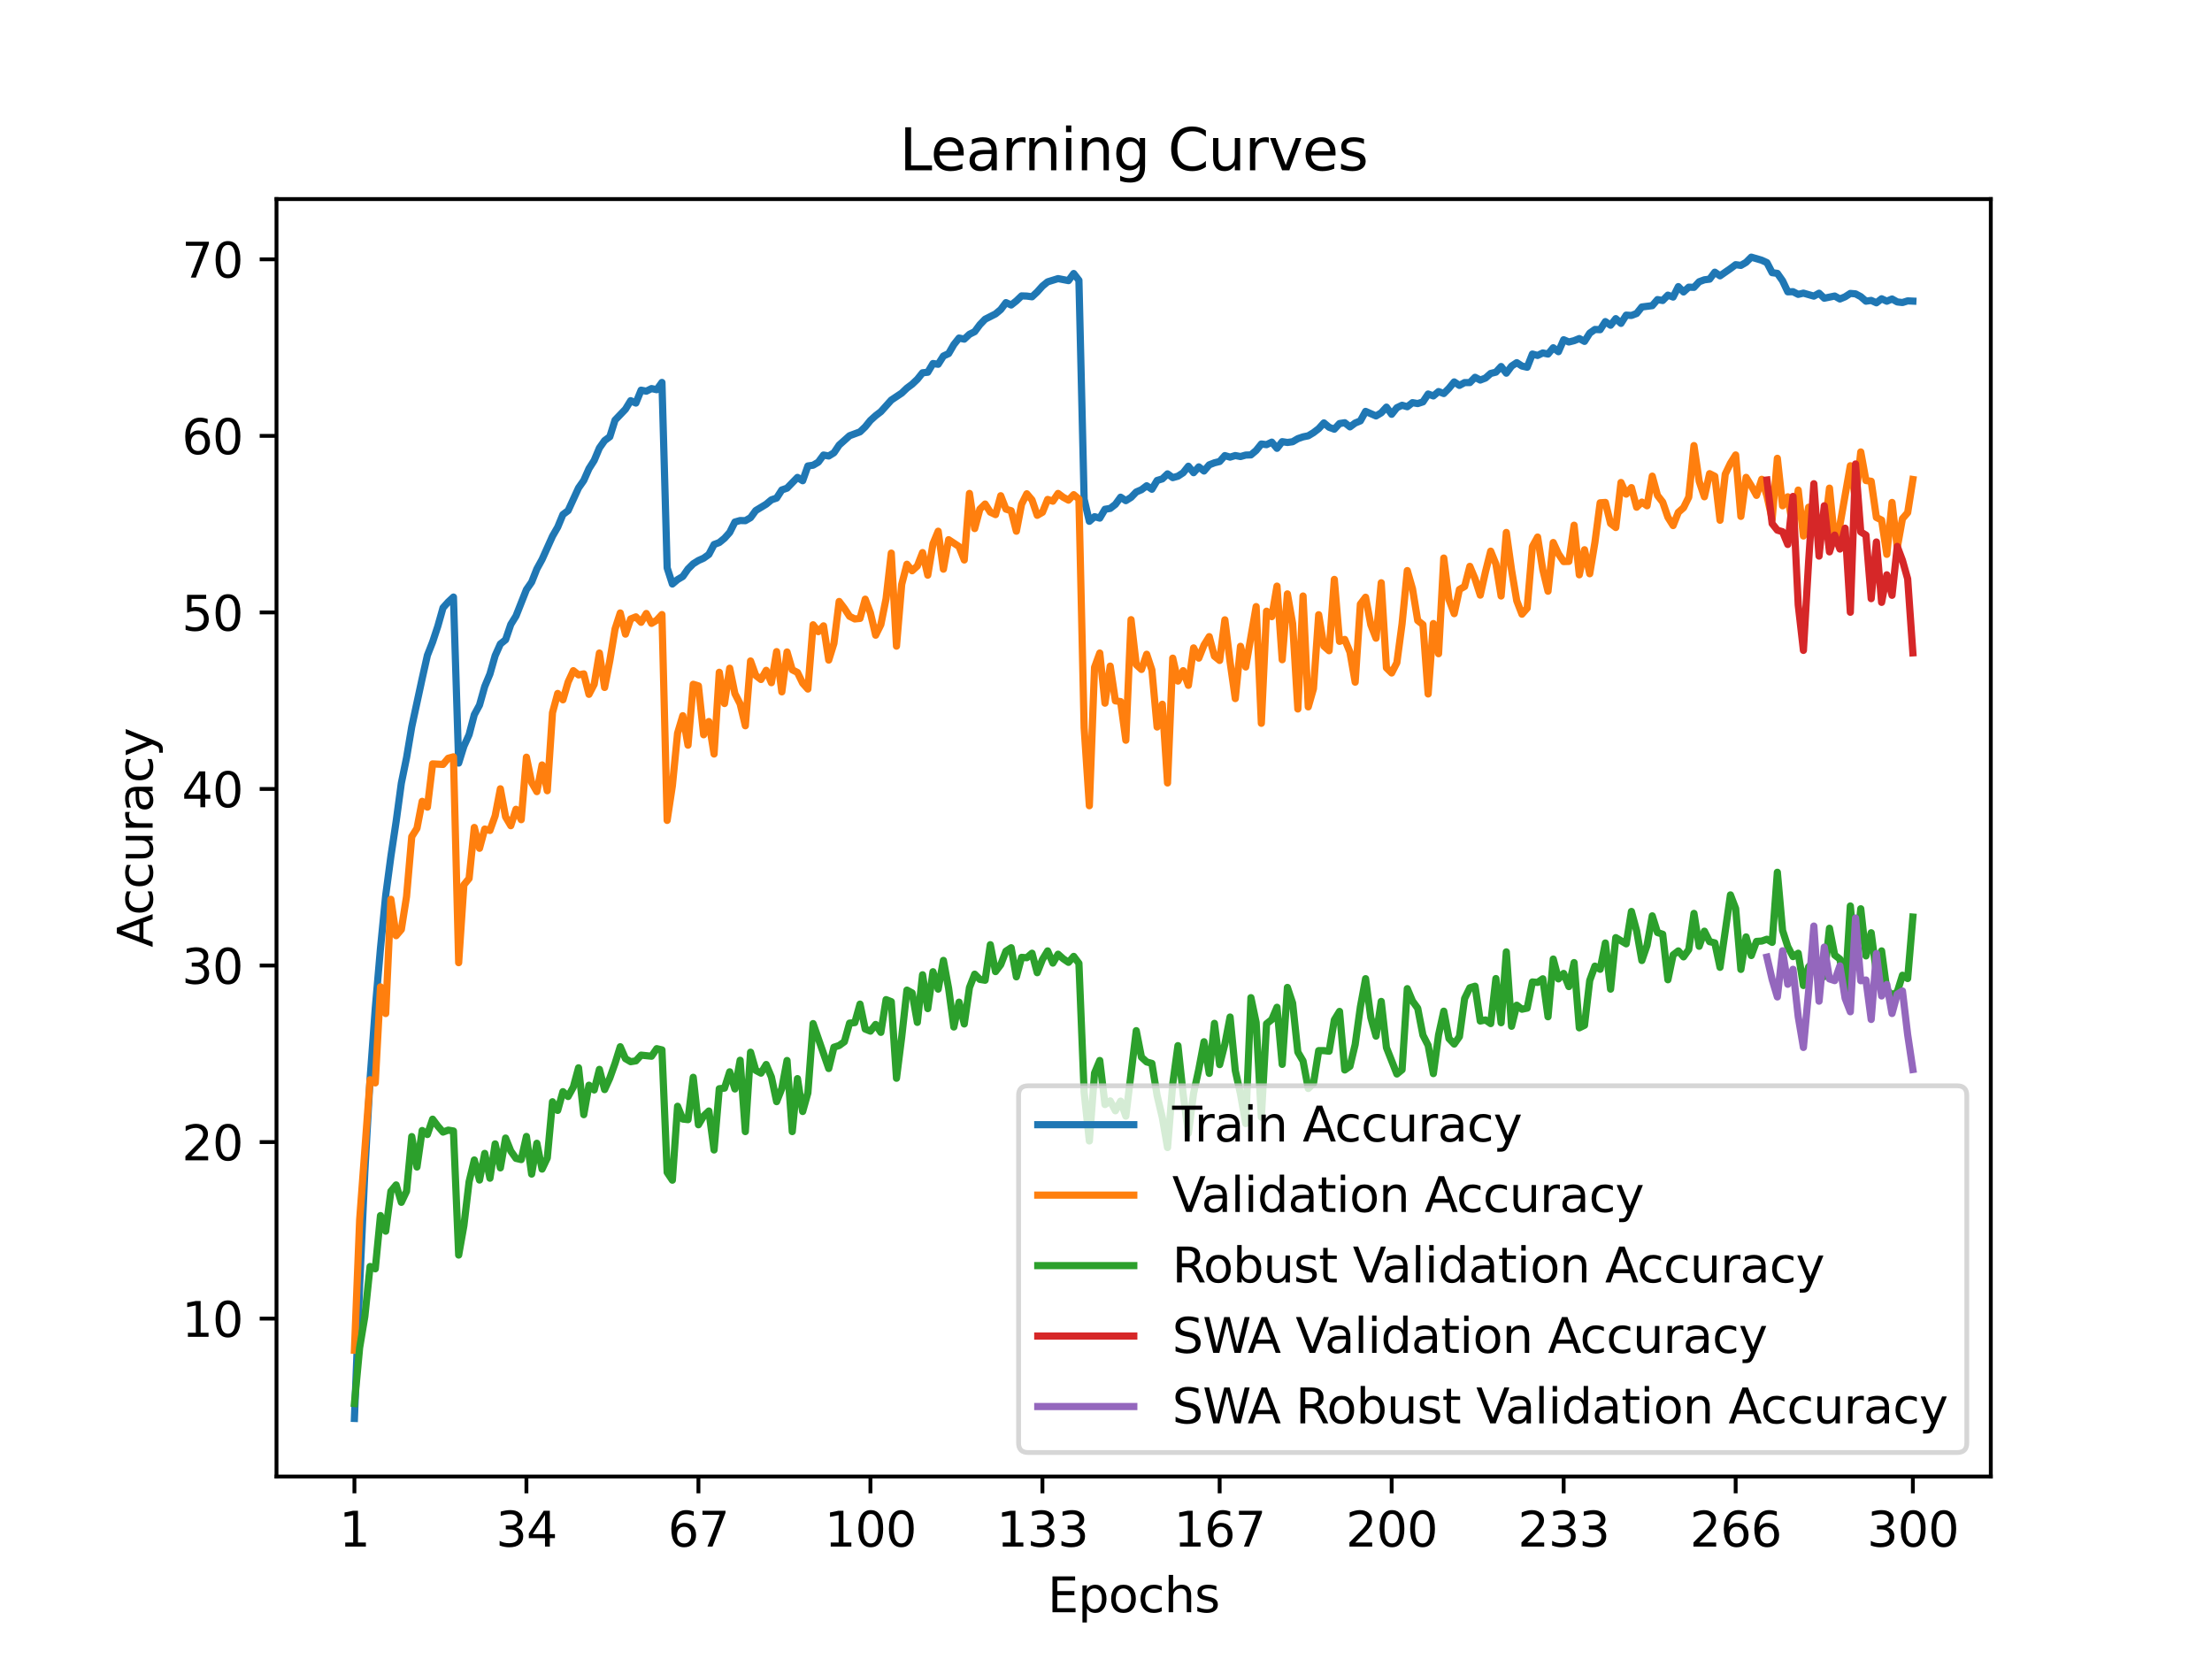 <?xml version="1.0" encoding="utf-8" standalone="no"?>
<!DOCTYPE svg PUBLIC "-//W3C//DTD SVG 1.1//EN"
  "http://www.w3.org/Graphics/SVG/1.1/DTD/svg11.dtd">
<svg xmlns:xlink="http://www.w3.org/1999/xlink" width="460.8pt" height="345.6pt" viewBox="0 0 460.8 345.6" xmlns="http://www.w3.org/2000/svg" version="1.1">
 <defs>
  <style type="text/css">*{stroke-linejoin: round; stroke-linecap: butt}</style>
 </defs>
 <g id="figure_1">
  <g id="patch_1">
   <path d="M 0 345.6 
L 460.8 345.6 
L 460.8 0 
L 0 0 
z
" style="fill: #ffffff"/>
  </g>
  <g id="axes_1">
   <g id="patch_2">
    <path d="M 57.6 307.584 
L 414.72 307.584 
L 414.72 41.472 
L 57.6 41.472 
z
" style="fill: #ffffff"/>
   </g>
   <g id="matplotlib.axis_1">
    <g id="xtick_1">
     <g id="line2d_1">
      <defs>
       <path id="m7a8dd8c8f5" d="M 0 0 
L 0 3.5 
" style="stroke: #000000; stroke-width: 0.8"/>
      </defs>
      <g>
       <use xlink:href="#m7a8dd8c8f5" x="73.833" y="307.584" style="stroke: #000000; stroke-width: 0.8"/>
      </g>
     </g>
     <g id="text_1">
      <!-- 1 -->
      <g transform="translate(70.651 322.182) scale(0.1 -0.1)">
       <defs>
        <path id="DejaVuSans-31" d="M 794 531 
L 1825 531 
L 1825 4091 
L 703 3866 
L 703 4441 
L 1819 4666 
L 2450 4666 
L 2450 531 
L 3481 531 
L 3481 0 
L 794 0 
L 794 531 
z
" transform="scale(0.016)"/>
       </defs>
       <use xlink:href="#DejaVuSans-31"/>
      </g>
     </g>
    </g>
    <g id="xtick_2">
     <g id="line2d_2">
      <g>
       <use xlink:href="#m7a8dd8c8f5" x="109.664" y="307.584" style="stroke: #000000; stroke-width: 0.8"/>
      </g>
     </g>
     <g id="text_2">
      <!-- 34 -->
      <g transform="translate(103.302 322.182) scale(0.1 -0.1)">
       <defs>
        <path id="DejaVuSans-33" d="M 2597 2516 
Q 3050 2419 3304 2112 
Q 3559 1806 3559 1356 
Q 3559 666 3084 287 
Q 2609 -91 1734 -91 
Q 1441 -91 1130 -33 
Q 819 25 488 141 
L 488 750 
Q 750 597 1062 519 
Q 1375 441 1716 441 
Q 2309 441 2620 675 
Q 2931 909 2931 1356 
Q 2931 1769 2642 2001 
Q 2353 2234 1838 2234 
L 1294 2234 
L 1294 2753 
L 1863 2753 
Q 2328 2753 2575 2939 
Q 2822 3125 2822 3475 
Q 2822 3834 2567 4026 
Q 2313 4219 1838 4219 
Q 1578 4219 1281 4162 
Q 984 4106 628 3988 
L 628 4550 
Q 988 4650 1302 4700 
Q 1616 4750 1894 4750 
Q 2613 4750 3031 4423 
Q 3450 4097 3450 3541 
Q 3450 3153 3228 2886 
Q 3006 2619 2597 2516 
z
" transform="scale(0.016)"/>
        <path id="DejaVuSans-34" d="M 2419 4116 
L 825 1625 
L 2419 1625 
L 2419 4116 
z
M 2253 4666 
L 3047 4666 
L 3047 1625 
L 3713 1625 
L 3713 1100 
L 3047 1100 
L 3047 0 
L 2419 0 
L 2419 1100 
L 313 1100 
L 313 1709 
L 2253 4666 
z
" transform="scale(0.016)"/>
       </defs>
       <use xlink:href="#DejaVuSans-33"/>
       <use xlink:href="#DejaVuSans-34" x="63.623"/>
      </g>
     </g>
    </g>
    <g id="xtick_3">
     <g id="line2d_3">
      <g>
       <use xlink:href="#m7a8dd8c8f5" x="145.496" y="307.584" style="stroke: #000000; stroke-width: 0.8"/>
      </g>
     </g>
     <g id="text_3">
      <!-- 67 -->
      <g transform="translate(139.133 322.182) scale(0.1 -0.1)">
       <defs>
        <path id="DejaVuSans-36" d="M 2113 2584 
Q 1688 2584 1439 2293 
Q 1191 2003 1191 1497 
Q 1191 994 1439 701 
Q 1688 409 2113 409 
Q 2538 409 2786 701 
Q 3034 994 3034 1497 
Q 3034 2003 2786 2293 
Q 2538 2584 2113 2584 
z
M 3366 4563 
L 3366 3988 
Q 3128 4100 2886 4159 
Q 2644 4219 2406 4219 
Q 1781 4219 1451 3797 
Q 1122 3375 1075 2522 
Q 1259 2794 1537 2939 
Q 1816 3084 2150 3084 
Q 2853 3084 3261 2657 
Q 3669 2231 3669 1497 
Q 3669 778 3244 343 
Q 2819 -91 2113 -91 
Q 1303 -91 875 529 
Q 447 1150 447 2328 
Q 447 3434 972 4092 
Q 1497 4750 2381 4750 
Q 2619 4750 2861 4703 
Q 3103 4656 3366 4563 
z
" transform="scale(0.016)"/>
        <path id="DejaVuSans-37" d="M 525 4666 
L 3525 4666 
L 3525 4397 
L 1831 0 
L 1172 0 
L 2766 4134 
L 525 4134 
L 525 4666 
z
" transform="scale(0.016)"/>
       </defs>
       <use xlink:href="#DejaVuSans-36"/>
       <use xlink:href="#DejaVuSans-37" x="63.623"/>
      </g>
     </g>
    </g>
    <g id="xtick_4">
     <g id="line2d_4">
      <g>
       <use xlink:href="#m7a8dd8c8f5" x="181.327" y="307.584" style="stroke: #000000; stroke-width: 0.8"/>
      </g>
     </g>
     <g id="text_4">
      <!-- 100 -->
      <g transform="translate(171.783 322.182) scale(0.1 -0.1)">
       <defs>
        <path id="DejaVuSans-30" d="M 2034 4250 
Q 1547 4250 1301 3770 
Q 1056 3291 1056 2328 
Q 1056 1369 1301 889 
Q 1547 409 2034 409 
Q 2525 409 2770 889 
Q 3016 1369 3016 2328 
Q 3016 3291 2770 3770 
Q 2525 4250 2034 4250 
z
M 2034 4750 
Q 2819 4750 3233 4129 
Q 3647 3509 3647 2328 
Q 3647 1150 3233 529 
Q 2819 -91 2034 -91 
Q 1250 -91 836 529 
Q 422 1150 422 2328 
Q 422 3509 836 4129 
Q 1250 4750 2034 4750 
z
" transform="scale(0.016)"/>
       </defs>
       <use xlink:href="#DejaVuSans-31"/>
       <use xlink:href="#DejaVuSans-30" x="63.623"/>
       <use xlink:href="#DejaVuSans-30" x="127.246"/>
      </g>
     </g>
    </g>
    <g id="xtick_5">
     <g id="line2d_5">
      <g>
       <use xlink:href="#m7a8dd8c8f5" x="217.158" y="307.584" style="stroke: #000000; stroke-width: 0.8"/>
      </g>
     </g>
     <g id="text_5">
      <!-- 133 -->
      <g transform="translate(207.615 322.182) scale(0.1 -0.1)">
       <use xlink:href="#DejaVuSans-31"/>
       <use xlink:href="#DejaVuSans-33" x="63.623"/>
       <use xlink:href="#DejaVuSans-33" x="127.246"/>
      </g>
     </g>
    </g>
    <g id="xtick_6">
     <g id="line2d_6">
      <g>
       <use xlink:href="#m7a8dd8c8f5" x="254.076" y="307.584" style="stroke: #000000; stroke-width: 0.8"/>
      </g>
     </g>
     <g id="text_6">
      <!-- 167 -->
      <g transform="translate(244.532 322.182) scale(0.1 -0.1)">
       <use xlink:href="#DejaVuSans-31"/>
       <use xlink:href="#DejaVuSans-36" x="63.623"/>
       <use xlink:href="#DejaVuSans-37" x="127.246"/>
      </g>
     </g>
    </g>
    <g id="xtick_7">
     <g id="line2d_7">
      <g>
       <use xlink:href="#m7a8dd8c8f5" x="289.907" y="307.584" style="stroke: #000000; stroke-width: 0.8"/>
      </g>
     </g>
     <g id="text_7">
      <!-- 200 -->
      <g transform="translate(280.363 322.182) scale(0.1 -0.1)">
       <defs>
        <path id="DejaVuSans-32" d="M 1228 531 
L 3431 531 
L 3431 0 
L 469 0 
L 469 531 
Q 828 903 1448 1529 
Q 2069 2156 2228 2338 
Q 2531 2678 2651 2914 
Q 2772 3150 2772 3378 
Q 2772 3750 2511 3984 
Q 2250 4219 1831 4219 
Q 1534 4219 1204 4116 
Q 875 4013 500 3803 
L 500 4441 
Q 881 4594 1212 4672 
Q 1544 4750 1819 4750 
Q 2544 4750 2975 4387 
Q 3406 4025 3406 3419 
Q 3406 3131 3298 2873 
Q 3191 2616 2906 2266 
Q 2828 2175 2409 1742 
Q 1991 1309 1228 531 
z
" transform="scale(0.016)"/>
       </defs>
       <use xlink:href="#DejaVuSans-32"/>
       <use xlink:href="#DejaVuSans-30" x="63.623"/>
       <use xlink:href="#DejaVuSans-30" x="127.246"/>
      </g>
     </g>
    </g>
    <g id="xtick_8">
     <g id="line2d_8">
      <g>
       <use xlink:href="#m7a8dd8c8f5" x="325.739" y="307.584" style="stroke: #000000; stroke-width: 0.8"/>
      </g>
     </g>
     <g id="text_8">
      <!-- 233 -->
      <g transform="translate(316.195 322.182) scale(0.1 -0.1)">
       <use xlink:href="#DejaVuSans-32"/>
       <use xlink:href="#DejaVuSans-33" x="63.623"/>
       <use xlink:href="#DejaVuSans-33" x="127.246"/>
      </g>
     </g>
    </g>
    <g id="xtick_9">
     <g id="line2d_9">
      <g>
       <use xlink:href="#m7a8dd8c8f5" x="361.57" y="307.584" style="stroke: #000000; stroke-width: 0.8"/>
      </g>
     </g>
     <g id="text_9">
      <!-- 266 -->
      <g transform="translate(352.026 322.182) scale(0.1 -0.1)">
       <use xlink:href="#DejaVuSans-32"/>
       <use xlink:href="#DejaVuSans-36" x="63.623"/>
       <use xlink:href="#DejaVuSans-36" x="127.246"/>
      </g>
     </g>
    </g>
    <g id="xtick_10">
     <g id="line2d_10">
      <g>
       <use xlink:href="#m7a8dd8c8f5" x="398.487" y="307.584" style="stroke: #000000; stroke-width: 0.8"/>
      </g>
     </g>
     <g id="text_10">
      <!-- 300 -->
      <g transform="translate(388.944 322.182) scale(0.1 -0.1)">
       <use xlink:href="#DejaVuSans-33"/>
       <use xlink:href="#DejaVuSans-30" x="63.623"/>
       <use xlink:href="#DejaVuSans-30" x="127.246"/>
      </g>
     </g>
    </g>
    <g id="text_11">
     <!-- Epochs -->
     <g transform="translate(218.244 335.861) scale(0.1 -0.1)">
      <defs>
       <path id="DejaVuSans-45" d="M 628 4666 
L 3578 4666 
L 3578 4134 
L 1259 4134 
L 1259 2753 
L 3481 2753 
L 3481 2222 
L 1259 2222 
L 1259 531 
L 3634 531 
L 3634 0 
L 628 0 
L 628 4666 
z
" transform="scale(0.016)"/>
       <path id="DejaVuSans-70" d="M 1159 525 
L 1159 -1331 
L 581 -1331 
L 581 3500 
L 1159 3500 
L 1159 2969 
Q 1341 3281 1617 3432 
Q 1894 3584 2278 3584 
Q 2916 3584 3314 3078 
Q 3713 2572 3713 1747 
Q 3713 922 3314 415 
Q 2916 -91 2278 -91 
Q 1894 -91 1617 61 
Q 1341 213 1159 525 
z
M 3116 1747 
Q 3116 2381 2855 2742 
Q 2594 3103 2138 3103 
Q 1681 3103 1420 2742 
Q 1159 2381 1159 1747 
Q 1159 1113 1420 752 
Q 1681 391 2138 391 
Q 2594 391 2855 752 
Q 3116 1113 3116 1747 
z
" transform="scale(0.016)"/>
       <path id="DejaVuSans-6f" d="M 1959 3097 
Q 1497 3097 1228 2736 
Q 959 2375 959 1747 
Q 959 1119 1226 758 
Q 1494 397 1959 397 
Q 2419 397 2687 759 
Q 2956 1122 2956 1747 
Q 2956 2369 2687 2733 
Q 2419 3097 1959 3097 
z
M 1959 3584 
Q 2709 3584 3137 3096 
Q 3566 2609 3566 1747 
Q 3566 888 3137 398 
Q 2709 -91 1959 -91 
Q 1206 -91 779 398 
Q 353 888 353 1747 
Q 353 2609 779 3096 
Q 1206 3584 1959 3584 
z
" transform="scale(0.016)"/>
       <path id="DejaVuSans-63" d="M 3122 3366 
L 3122 2828 
Q 2878 2963 2633 3030 
Q 2388 3097 2138 3097 
Q 1578 3097 1268 2742 
Q 959 2388 959 1747 
Q 959 1106 1268 751 
Q 1578 397 2138 397 
Q 2388 397 2633 464 
Q 2878 531 3122 666 
L 3122 134 
Q 2881 22 2623 -34 
Q 2366 -91 2075 -91 
Q 1284 -91 818 406 
Q 353 903 353 1747 
Q 353 2603 823 3093 
Q 1294 3584 2113 3584 
Q 2378 3584 2631 3529 
Q 2884 3475 3122 3366 
z
" transform="scale(0.016)"/>
       <path id="DejaVuSans-68" d="M 3513 2113 
L 3513 0 
L 2938 0 
L 2938 2094 
Q 2938 2591 2744 2837 
Q 2550 3084 2163 3084 
Q 1697 3084 1428 2787 
Q 1159 2491 1159 1978 
L 1159 0 
L 581 0 
L 581 4863 
L 1159 4863 
L 1159 2956 
Q 1366 3272 1645 3428 
Q 1925 3584 2291 3584 
Q 2894 3584 3203 3211 
Q 3513 2838 3513 2113 
z
" transform="scale(0.016)"/>
       <path id="DejaVuSans-73" d="M 2834 3397 
L 2834 2853 
Q 2591 2978 2328 3040 
Q 2066 3103 1784 3103 
Q 1356 3103 1142 2972 
Q 928 2841 928 2578 
Q 928 2378 1081 2264 
Q 1234 2150 1697 2047 
L 1894 2003 
Q 2506 1872 2764 1633 
Q 3022 1394 3022 966 
Q 3022 478 2636 193 
Q 2250 -91 1575 -91 
Q 1294 -91 989 -36 
Q 684 19 347 128 
L 347 722 
Q 666 556 975 473 
Q 1284 391 1588 391 
Q 1994 391 2212 530 
Q 2431 669 2431 922 
Q 2431 1156 2273 1281 
Q 2116 1406 1581 1522 
L 1381 1569 
Q 847 1681 609 1914 
Q 372 2147 372 2553 
Q 372 3047 722 3315 
Q 1072 3584 1716 3584 
Q 2034 3584 2315 3537 
Q 2597 3491 2834 3397 
z
" transform="scale(0.016)"/>
      </defs>
      <use xlink:href="#DejaVuSans-45"/>
      <use xlink:href="#DejaVuSans-70" x="63.184"/>
      <use xlink:href="#DejaVuSans-6f" x="126.66"/>
      <use xlink:href="#DejaVuSans-63" x="187.842"/>
      <use xlink:href="#DejaVuSans-68" x="242.822"/>
      <use xlink:href="#DejaVuSans-73" x="306.201"/>
     </g>
    </g>
   </g>
   <g id="matplotlib.axis_2">
    <g id="ytick_1">
     <g id="line2d_11">
      <defs>
       <path id="mecb0f9a8bc" d="M 0 0 
L -3.5 0 
" style="stroke: #000000; stroke-width: 0.8"/>
      </defs>
      <g>
       <use xlink:href="#mecb0f9a8bc" x="57.6" y="274.69" style="stroke: #000000; stroke-width: 0.8"/>
      </g>
     </g>
     <g id="text_12">
      <!-- 10 -->
      <g transform="translate(37.875 278.489) scale(0.1 -0.1)">
       <use xlink:href="#DejaVuSans-31"/>
       <use xlink:href="#DejaVuSans-30" x="63.623"/>
      </g>
     </g>
    </g>
    <g id="ytick_2">
     <g id="line2d_12">
      <g>
       <use xlink:href="#mecb0f9a8bc" x="57.6" y="237.913" style="stroke: #000000; stroke-width: 0.8"/>
      </g>
     </g>
     <g id="text_13">
      <!-- 20 -->
      <g transform="translate(37.875 241.712) scale(0.1 -0.1)">
       <use xlink:href="#DejaVuSans-32"/>
       <use xlink:href="#DejaVuSans-30" x="63.623"/>
      </g>
     </g>
    </g>
    <g id="ytick_3">
     <g id="line2d_13">
      <g>
       <use xlink:href="#mecb0f9a8bc" x="57.6" y="201.135" style="stroke: #000000; stroke-width: 0.8"/>
      </g>
     </g>
     <g id="text_14">
      <!-- 30 -->
      <g transform="translate(37.875 204.934) scale(0.1 -0.1)">
       <use xlink:href="#DejaVuSans-33"/>
       <use xlink:href="#DejaVuSans-30" x="63.623"/>
      </g>
     </g>
    </g>
    <g id="ytick_4">
     <g id="line2d_14">
      <g>
       <use xlink:href="#mecb0f9a8bc" x="57.6" y="164.357" style="stroke: #000000; stroke-width: 0.8"/>
      </g>
     </g>
     <g id="text_15">
      <!-- 40 -->
      <g transform="translate(37.875 168.156) scale(0.1 -0.1)">
       <use xlink:href="#DejaVuSans-34"/>
       <use xlink:href="#DejaVuSans-30" x="63.623"/>
      </g>
     </g>
    </g>
    <g id="ytick_5">
     <g id="line2d_15">
      <g>
       <use xlink:href="#mecb0f9a8bc" x="57.6" y="127.579" style="stroke: #000000; stroke-width: 0.8"/>
      </g>
     </g>
     <g id="text_16">
      <!-- 50 -->
      <g transform="translate(37.875 131.379) scale(0.1 -0.1)">
       <defs>
        <path id="DejaVuSans-35" d="M 691 4666 
L 3169 4666 
L 3169 4134 
L 1269 4134 
L 1269 2991 
Q 1406 3038 1543 3061 
Q 1681 3084 1819 3084 
Q 2600 3084 3056 2656 
Q 3513 2228 3513 1497 
Q 3513 744 3044 326 
Q 2575 -91 1722 -91 
Q 1428 -91 1123 -41 
Q 819 9 494 109 
L 494 744 
Q 775 591 1075 516 
Q 1375 441 1709 441 
Q 2250 441 2565 725 
Q 2881 1009 2881 1497 
Q 2881 1984 2565 2268 
Q 2250 2553 1709 2553 
Q 1456 2553 1204 2497 
Q 953 2441 691 2322 
L 691 4666 
z
" transform="scale(0.016)"/>
       </defs>
       <use xlink:href="#DejaVuSans-35"/>
       <use xlink:href="#DejaVuSans-30" x="63.623"/>
      </g>
     </g>
    </g>
    <g id="ytick_6">
     <g id="line2d_16">
      <g>
       <use xlink:href="#mecb0f9a8bc" x="57.6" y="90.802" style="stroke: #000000; stroke-width: 0.8"/>
      </g>
     </g>
     <g id="text_17">
      <!-- 60 -->
      <g transform="translate(37.875 94.601) scale(0.1 -0.1)">
       <use xlink:href="#DejaVuSans-36"/>
       <use xlink:href="#DejaVuSans-30" x="63.623"/>
      </g>
     </g>
    </g>
    <g id="ytick_7">
     <g id="line2d_17">
      <g>
       <use xlink:href="#mecb0f9a8bc" x="57.6" y="54.024" style="stroke: #000000; stroke-width: 0.8"/>
      </g>
     </g>
     <g id="text_18">
      <!-- 70 -->
      <g transform="translate(37.875 57.823) scale(0.1 -0.1)">
       <use xlink:href="#DejaVuSans-37"/>
       <use xlink:href="#DejaVuSans-30" x="63.623"/>
      </g>
     </g>
    </g>
    <g id="text_19">
     <!-- Accuracy -->
     <g transform="translate(31.795 197.356) rotate(-90) scale(0.1 -0.1)">
      <defs>
       <path id="DejaVuSans-41" d="M 2188 4044 
L 1331 1722 
L 3047 1722 
L 2188 4044 
z
M 1831 4666 
L 2547 4666 
L 4325 0 
L 3669 0 
L 3244 1197 
L 1141 1197 
L 716 0 
L 50 0 
L 1831 4666 
z
" transform="scale(0.016)"/>
       <path id="DejaVuSans-75" d="M 544 1381 
L 544 3500 
L 1119 3500 
L 1119 1403 
Q 1119 906 1312 657 
Q 1506 409 1894 409 
Q 2359 409 2629 706 
Q 2900 1003 2900 1516 
L 2900 3500 
L 3475 3500 
L 3475 0 
L 2900 0 
L 2900 538 
Q 2691 219 2414 64 
Q 2138 -91 1772 -91 
Q 1169 -91 856 284 
Q 544 659 544 1381 
z
M 1991 3584 
L 1991 3584 
z
" transform="scale(0.016)"/>
       <path id="DejaVuSans-72" d="M 2631 2963 
Q 2534 3019 2420 3045 
Q 2306 3072 2169 3072 
Q 1681 3072 1420 2755 
Q 1159 2438 1159 1844 
L 1159 0 
L 581 0 
L 581 3500 
L 1159 3500 
L 1159 2956 
Q 1341 3275 1631 3429 
Q 1922 3584 2338 3584 
Q 2397 3584 2469 3576 
Q 2541 3569 2628 3553 
L 2631 2963 
z
" transform="scale(0.016)"/>
       <path id="DejaVuSans-61" d="M 2194 1759 
Q 1497 1759 1228 1600 
Q 959 1441 959 1056 
Q 959 750 1161 570 
Q 1363 391 1709 391 
Q 2188 391 2477 730 
Q 2766 1069 2766 1631 
L 2766 1759 
L 2194 1759 
z
M 3341 1997 
L 3341 0 
L 2766 0 
L 2766 531 
Q 2569 213 2275 61 
Q 1981 -91 1556 -91 
Q 1019 -91 701 211 
Q 384 513 384 1019 
Q 384 1609 779 1909 
Q 1175 2209 1959 2209 
L 2766 2209 
L 2766 2266 
Q 2766 2663 2505 2880 
Q 2244 3097 1772 3097 
Q 1472 3097 1187 3025 
Q 903 2953 641 2809 
L 641 3341 
Q 956 3463 1253 3523 
Q 1550 3584 1831 3584 
Q 2591 3584 2966 3190 
Q 3341 2797 3341 1997 
z
" transform="scale(0.016)"/>
       <path id="DejaVuSans-79" d="M 2059 -325 
Q 1816 -950 1584 -1140 
Q 1353 -1331 966 -1331 
L 506 -1331 
L 506 -850 
L 844 -850 
Q 1081 -850 1212 -737 
Q 1344 -625 1503 -206 
L 1606 56 
L 191 3500 
L 800 3500 
L 1894 763 
L 2988 3500 
L 3597 3500 
L 2059 -325 
z
" transform="scale(0.016)"/>
      </defs>
      <use xlink:href="#DejaVuSans-41"/>
      <use xlink:href="#DejaVuSans-63" x="66.658"/>
      <use xlink:href="#DejaVuSans-63" x="121.639"/>
      <use xlink:href="#DejaVuSans-75" x="176.619"/>
      <use xlink:href="#DejaVuSans-72" x="239.998"/>
      <use xlink:href="#DejaVuSans-61" x="281.111"/>
      <use xlink:href="#DejaVuSans-63" x="342.391"/>
      <use xlink:href="#DejaVuSans-79" x="397.371"/>
     </g>
    </g>
   </g>
   <g id="line2d_18">
    <path d="M 73.833 295.488 
L 74.919 267.787 
L 76.004 243.992 
L 77.09 224.823 
L 78.176 210.072 
L 79.262 197.531 
L 80.348 186.527 
L 81.433 178.38 
L 82.519 171.157 
L 83.605 163.158 
L 84.691 157.847 
L 85.777 151.382 
L 87.948 141.338 
L 89.034 136.516 
L 90.12 133.747 
L 91.206 130.452 
L 92.291 126.609 
L 93.377 125.395 
L 94.463 124.38 
L 95.549 158.958 
L 96.635 155.457 
L 97.72 153.044 
L 98.806 148.885 
L 99.892 146.877 
L 100.978 143.008 
L 102.064 140.396 
L 103.149 136.586 
L 104.235 134.155 
L 105.321 133.276 
L 106.407 130.08 
L 107.493 128.322 
L 109.664 122.831 
L 110.75 121.265 
L 111.836 118.525 
L 112.922 116.542 
L 115.093 111.703 
L 116.179 109.808 
L 117.265 107.186 
L 118.351 106.373 
L 120.522 101.64 
L 121.608 100.088 
L 122.694 97.631 
L 123.78 95.918 
L 124.865 93.328 
L 125.951 91.784 
L 127.037 90.978 
L 128.123 87.521 
L 130.294 85.248 
L 131.38 83.472 
L 132.466 83.965 
L 133.552 81.28 
L 134.638 81.49 
L 135.723 80.949 
L 136.809 81.181 
L 137.895 79.669 
L 138.981 118.3 
L 140.067 121.658 
L 141.152 120.735 
L 142.238 120.091 
L 143.324 118.528 
L 144.41 117.447 
L 145.496 116.767 
L 146.581 116.281 
L 147.667 115.502 
L 148.753 113.431 
L 149.839 113.019 
L 150.925 112.129 
L 152.01 110.915 
L 153.096 108.746 
L 154.182 108.437 
L 155.268 108.466 
L 156.354 107.841 
L 157.439 106.355 
L 159.611 105.035 
L 160.697 104.126 
L 161.783 103.755 
L 162.868 102.067 
L 163.954 101.692 
L 166.126 99.452 
L 167.212 100.143 
L 168.297 97.069 
L 169.383 96.911 
L 170.469 96.274 
L 171.555 94.792 
L 172.641 94.991 
L 173.726 94.325 
L 174.812 92.714 
L 176.984 90.769 
L 179.155 89.963 
L 180.241 88.915 
L 181.327 87.576 
L 182.413 86.591 
L 183.499 85.76 
L 185.67 83.343 
L 187.842 81.891 
L 188.928 80.853 
L 190.013 80.041 
L 191.099 79.014 
L 192.185 77.657 
L 193.271 77.547 
L 194.357 75.73 
L 195.442 75.881 
L 196.528 74.167 
L 197.614 73.66 
L 198.7 71.788 
L 199.786 70.42 
L 200.871 70.648 
L 201.957 69.636 
L 203.043 69.092 
L 204.129 67.632 
L 205.215 66.499 
L 207.386 65.396 
L 208.472 64.491 
L 209.558 63.042 
L 210.644 63.538 
L 211.729 62.682 
L 212.815 61.641 
L 213.901 61.677 
L 214.987 61.828 
L 216.073 60.813 
L 217.158 59.603 
L 218.244 58.713 
L 220.416 58.04 
L 222.587 58.459 
L 223.673 56.981 
L 224.759 58.397 
L 225.845 103.99 
L 226.931 108.598 
L 228.016 107.635 
L 229.102 107.933 
L 230.188 106.09 
L 231.274 105.914 
L 232.36 105.068 
L 233.445 103.575 
L 234.531 104.295 
L 235.617 103.615 
L 236.703 102.486 
L 237.789 102.019 
L 238.875 101.195 
L 239.96 101.916 
L 241.046 100.088 
L 242.132 99.761 
L 243.218 98.716 
L 244.304 99.5 
L 245.389 99.198 
L 246.475 98.485 
L 247.561 97.124 
L 248.647 98.47 
L 249.733 97.26 
L 250.818 98.117 
L 251.904 96.837 
L 252.99 96.41 
L 254.076 96.142 
L 255.162 94.91 
L 256.247 95.23 
L 257.333 94.899 
L 258.419 95.105 
L 259.505 94.799 
L 260.591 94.763 
L 261.676 93.843 
L 262.762 92.494 
L 263.848 92.63 
L 264.934 92.107 
L 266.02 93.395 
L 267.105 92.008 
L 268.191 92.174 
L 269.277 92.023 
L 270.363 91.383 
L 271.449 91.008 
L 272.534 90.787 
L 273.62 90.132 
L 274.706 89.301 
L 275.792 88.099 
L 276.878 89.014 
L 277.963 89.408 
L 279.049 88.231 
L 280.135 88.065 
L 281.221 88.926 
L 282.307 88.124 
L 283.392 87.676 
L 284.478 85.701 
L 286.65 86.646 
L 287.736 85.999 
L 288.821 84.811 
L 289.907 86.304 
L 290.993 84.936 
L 292.079 84.424 
L 293.165 84.73 
L 294.25 83.88 
L 295.336 84.071 
L 296.422 83.722 
L 297.508 82.082 
L 298.594 82.479 
L 299.679 81.571 
L 300.765 81.979 
L 301.851 80.883 
L 302.937 79.559 
L 304.023 80.287 
L 305.108 79.695 
L 306.194 79.702 
L 307.28 78.599 
L 308.366 79.173 
L 309.452 78.757 
L 310.537 77.797 
L 311.623 77.525 
L 312.709 76.348 
L 313.795 77.738 
L 314.881 76.271 
L 315.966 75.55 
L 317.052 76.252 
L 318.138 76.503 
L 319.224 73.755 
L 320.31 74.046 
L 321.395 73.524 
L 322.481 73.759 
L 323.567 72.446 
L 324.653 73.262 
L 325.739 70.776 
L 326.824 71.243 
L 327.91 70.971 
L 328.996 70.53 
L 330.082 71.118 
L 331.168 69.401 
L 332.253 68.632 
L 333.339 68.68 
L 334.425 66.996 
L 335.511 67.753 
L 336.597 66.381 
L 337.682 67.363 
L 338.768 65.646 
L 339.854 65.719 
L 340.94 65.304 
L 342.026 63.947 
L 344.197 63.671 
L 345.283 62.409 
L 346.369 62.597 
L 347.455 61.483 
L 348.54 61.883 
L 349.626 59.706 
L 350.712 60.821 
L 351.798 59.824 
L 352.884 59.861 
L 353.969 58.691 
L 355.055 58.29 
L 356.141 58.151 
L 357.227 56.701 
L 358.313 57.459 
L 360.484 55.951 
L 361.57 55.138 
L 362.656 55.286 
L 363.742 54.653 
L 364.827 53.568 
L 366.999 54.212 
L 368.085 54.712 
L 369.171 56.801 
L 370.256 56.948 
L 371.342 58.493 
L 372.428 60.791 
L 373.514 60.765 
L 374.6 61.321 
L 375.685 61.067 
L 377.857 61.689 
L 378.943 61.085 
L 380.029 62.122 
L 382.2 61.67 
L 383.286 62.284 
L 384.372 61.828 
L 385.458 61.126 
L 386.543 61.214 
L 387.629 61.799 
L 388.715 62.74 
L 389.801 62.582 
L 390.887 63.079 
L 391.972 62.24 
L 393.058 62.748 
L 394.144 62.288 
L 395.23 62.899 
L 396.316 63.024 
L 397.401 62.678 
L 398.487 62.729 
L 398.487 62.729 
" clip-path="url(#p9361a5be04)" style="fill: none; stroke: #1f77b4; stroke-width: 1.5; stroke-linecap: square"/>
   </g>
   <g id="line2d_19">
    <path d="M 73.833 281.273 
L 74.919 254.168 
L 77.09 224.93 
L 78.176 225.592 
L 79.262 205.585 
L 80.348 211.138 
L 81.433 187.343 
L 82.519 194.919 
L 83.605 193.632 
L 84.691 186.755 
L 85.777 174.287 
L 86.862 172.559 
L 87.948 166.932 
L 89.034 168.145 
L 90.12 159.135 
L 92.291 159.245 
L 93.377 157.958 
L 94.463 157.664 
L 95.549 200.546 
L 96.635 184.327 
L 97.72 183.003 
L 98.806 172.375 
L 99.892 176.714 
L 100.978 172.706 
L 102.064 173 
L 103.149 169.947 
L 104.235 164.32 
L 105.321 170.168 
L 106.407 172.007 
L 107.493 168.587 
L 108.578 170.756 
L 109.664 157.737 
L 110.75 162.996 
L 111.836 164.909 
L 112.922 159.355 
L 114.007 164.725 
L 115.093 148.469 
L 116.179 144.46 
L 117.265 145.784 
L 118.351 142.07 
L 119.436 139.716 
L 120.522 140.599 
L 121.608 140.378 
L 122.694 144.644 
L 123.78 142.548 
L 124.865 136.038 
L 125.951 143.21 
L 127.037 137.62 
L 128.123 131.037 
L 129.209 127.69 
L 130.294 132.103 
L 131.38 128.94 
L 132.466 128.499 
L 133.552 129.639 
L 134.638 127.8 
L 135.723 129.86 
L 136.809 129.198 
L 137.895 128.021 
L 138.981 170.904 
L 140.067 163.695 
L 141.152 152.735 
L 142.238 149.094 
L 143.324 155.236 
L 144.41 142.548 
L 145.496 142.879 
L 146.581 153.066 
L 147.667 150.308 
L 148.753 157.075 
L 149.839 140.047 
L 150.925 146.557 
L 152.01 139.201 
L 153.096 144.497 
L 154.182 146.63 
L 155.268 151.191 
L 156.354 137.693 
L 157.439 140.709 
L 158.525 141.555 
L 159.611 139.643 
L 160.697 142.217 
L 161.783 135.744 
L 162.868 144.129 
L 163.954 135.818 
L 165.04 139.532 
L 166.126 140.084 
L 167.212 142.327 
L 168.297 143.541 
L 169.383 130.154 
L 170.469 131.588 
L 171.555 130.375 
L 172.641 137.509 
L 173.726 134.016 
L 174.812 125.299 
L 175.898 126.734 
L 176.984 128.389 
L 178.07 128.94 
L 179.155 128.83 
L 180.241 124.821 
L 181.327 127.69 
L 182.413 132.324 
L 183.499 130.117 
L 184.584 124.711 
L 185.67 115.222 
L 186.756 134.604 
L 187.842 121.732 
L 188.928 117.539 
L 190.013 118.9 
L 191.099 117.907 
L 192.185 115.112 
L 193.271 119.819 
L 194.357 113.273 
L 195.442 110.662 
L 196.528 118.569 
L 197.614 112.427 
L 199.786 113.861 
L 200.871 116.656 
L 201.957 102.791 
L 203.043 110.11 
L 204.129 106.064 
L 205.215 104.998 
L 206.3 106.69 
L 207.386 107.205 
L 208.472 103.269 
L 209.558 106.064 
L 210.644 106.395 
L 211.729 110.662 
L 212.815 105.035 
L 213.901 102.865 
L 214.987 104.152 
L 216.073 107.352 
L 217.158 106.726 
L 218.244 104.042 
L 219.33 104.409 
L 220.416 102.791 
L 221.502 103.6 
L 222.587 104.189 
L 223.673 103.049 
L 224.759 103.968 
L 225.845 151.595 
L 226.931 167.851 
L 228.016 139.017 
L 229.102 136.038 
L 230.188 146.483 
L 231.274 138.76 
L 232.36 146.005 
L 233.445 146.152 
L 234.531 154.206 
L 235.617 129.087 
L 236.703 138.466 
L 237.789 139.459 
L 238.875 136.296 
L 239.96 139.569 
L 241.046 151.448 
L 242.132 146.704 
L 243.218 163.107 
L 244.304 137.105 
L 245.389 141.886 
L 246.475 139.716 
L 247.561 142.769 
L 248.647 134.972 
L 249.733 137.105 
L 250.818 134.383 
L 251.904 132.618 
L 252.99 136.7 
L 254.076 137.583 
L 255.162 129.124 
L 256.247 137.877 
L 257.333 145.527 
L 258.419 134.641 
L 259.505 138.944 
L 261.676 126.366 
L 262.762 150.676 
L 263.848 127.322 
L 264.934 128.462 
L 266.02 122.1 
L 267.105 137.436 
L 268.191 123.718 
L 269.277 129.896 
L 270.363 147.697 
L 271.449 124.159 
L 272.534 147.256 
L 273.62 143.467 
L 274.706 128.058 
L 275.792 134.604 
L 276.878 135.56 
L 277.963 120.702 
L 279.049 133.611 
L 280.135 133.206 
L 281.221 135.854 
L 282.307 142.107 
L 283.392 125.851 
L 284.478 124.417 
L 285.564 130.154 
L 286.65 132.949 
L 287.736 121.401 
L 288.821 139.128 
L 289.907 140.194 
L 290.993 138.061 
L 292.079 129.933 
L 293.165 118.863 
L 294.25 122.651 
L 295.336 129.271 
L 296.422 130.117 
L 297.508 144.571 
L 298.594 129.896 
L 299.679 136.185 
L 300.765 116.252 
L 301.851 124.895 
L 302.937 127.837 
L 304.023 122.798 
L 305.108 122.173 
L 306.194 117.98 
L 307.28 120.592 
L 308.366 123.975 
L 309.452 119.121 
L 310.537 114.818 
L 311.623 117.502 
L 312.709 124.159 
L 313.795 110.919 
L 314.881 118.716 
L 315.966 125.152 
L 317.052 127.947 
L 318.138 126.697 
L 319.224 113.861 
L 320.31 111.875 
L 321.395 118.679 
L 322.481 123.166 
L 323.567 113.015 
L 324.653 115.369 
L 325.739 116.987 
L 326.824 116.951 
L 327.91 109.411 
L 328.996 119.746 
L 330.082 114.523 
L 331.168 119.525 
L 332.253 112.979 
L 333.339 104.74 
L 334.425 104.667 
L 335.511 109.043 
L 336.597 109.889 
L 337.682 100.511 
L 338.768 102.938 
L 339.854 101.578 
L 340.94 105.66 
L 342.026 104.593 
L 343.111 105.366 
L 344.197 99.187 
L 345.283 103.196 
L 346.369 104.593 
L 347.455 107.756 
L 348.54 109.485 
L 349.626 106.726 
L 350.712 105.77 
L 351.798 103.564 
L 352.884 92.825 
L 353.969 100.254 
L 355.055 103.49 
L 356.141 98.672 
L 357.227 99.224 
L 358.313 108.381 
L 359.398 98.782 
L 360.484 96.502 
L 361.57 94.774 
L 362.656 107.572 
L 363.742 99.444 
L 364.827 101.21 
L 365.913 103.196 
L 366.999 99.849 
L 368.085 103.306 
L 369.171 108.124 
L 370.256 95.473 
L 371.342 105.366 
L 372.428 103.49 
L 373.514 109.889 
L 374.6 102.092 
L 375.685 111.655 
L 376.771 105.66 
L 377.857 106.064 
L 378.943 111.103 
L 380.029 110.846 
L 381.114 101.688 
L 382.2 112.795 
L 383.286 109.374 
L 385.458 97.017 
L 386.543 104.226 
L 387.629 94.149 
L 388.715 100.106 
L 389.801 100.254 
L 390.887 107.793 
L 391.972 108.345 
L 393.058 115.48 
L 394.144 104.667 
L 395.23 114.082 
L 396.316 108.05 
L 397.401 106.8 
L 398.487 99.886 
L 398.487 99.886 
" clip-path="url(#p9361a5be04)" style="fill: none; stroke: #ff7f0e; stroke-width: 1.5; stroke-linecap: square"/>
   </g>
   <g id="line2d_20">
    <path d="M 73.833 292.369 
L 74.919 280.752 
L 76.004 274.234 
L 77.09 263.834 
L 78.176 264.316 
L 79.262 253.232 
L 80.348 256.479 
L 81.433 248.16 
L 82.519 246.841 
L 83.605 250.468 
L 84.691 248.16 
L 85.777 236.771 
L 86.862 243.112 
L 87.948 235.503 
L 89.034 236.34 
L 90.12 233.144 
L 91.206 234.59 
L 92.291 235.833 
L 93.377 235.427 
L 94.463 235.604 
L 95.549 261.45 
L 96.635 255.338 
L 97.72 246.181 
L 98.806 241.641 
L 99.892 245.826 
L 100.978 240.271 
L 102.064 245.446 
L 103.149 238.293 
L 104.235 243.29 
L 105.321 237.076 
L 106.407 239.789 
L 107.493 241.311 
L 108.578 241.565 
L 109.664 236.746 
L 110.75 244.583 
L 111.836 238.166 
L 112.922 243.543 
L 114.007 241.235 
L 115.093 229.517 
L 116.179 231.318 
L 117.265 227.412 
L 118.351 228.426 
L 119.436 226.448 
L 120.522 222.441 
L 121.608 232.206 
L 122.694 226.068 
L 123.78 227.057 
L 124.865 222.77 
L 125.951 226.981 
L 127.037 224.571 
L 128.123 221.527 
L 129.209 218.053 
L 130.294 220.538 
L 131.38 221.172 
L 132.466 220.995 
L 133.552 219.803 
L 135.723 220.031 
L 136.809 218.458 
L 137.895 218.712 
L 138.981 244.228 
L 140.067 245.851 
L 141.152 230.456 
L 142.238 233.119 
L 143.324 233.246 
L 144.41 224.419 
L 145.496 234.311 
L 146.581 232.485 
L 147.667 231.445 
L 148.753 239.561 
L 149.839 226.803 
L 150.925 226.676 
L 152.01 223.278 
L 153.096 226.854 
L 154.182 220.868 
L 155.268 235.731 
L 156.354 219.194 
L 157.439 222.973 
L 158.525 223.557 
L 159.611 221.756 
L 160.697 224.368 
L 161.783 229.492 
L 162.868 226.752 
L 163.954 220.919 
L 165.04 235.731 
L 166.126 224.698 
L 167.212 231.546 
L 168.297 227.665 
L 169.383 213.233 
L 172.641 222.593 
L 173.726 218.154 
L 174.812 217.799 
L 175.898 217.013 
L 176.984 213.132 
L 178.07 213.031 
L 179.155 209.175 
L 180.241 214.375 
L 181.327 214.806 
L 182.413 213.411 
L 183.499 215.06 
L 184.584 208.237 
L 185.67 208.668 
L 186.756 224.622 
L 187.842 216.023 
L 188.928 206.258 
L 190.013 206.842 
L 191.099 212.98 
L 192.185 203.062 
L 193.271 210.114 
L 194.357 202.428 
L 195.442 206.055 
L 196.528 200.07 
L 197.614 205.903 
L 198.7 213.944 
L 199.786 208.769 
L 200.871 213.31 
L 201.957 205.726 
L 203.043 202.936 
L 204.129 204.026 
L 205.215 204.204 
L 206.3 196.798 
L 207.386 202.403 
L 208.472 200.957 
L 209.558 198.142 
L 210.644 197.432 
L 211.729 203.494 
L 212.815 199.435 
L 213.901 199.512 
L 214.987 198.573 
L 216.073 202.631 
L 217.158 199.892 
L 218.244 198.091 
L 219.33 200.628 
L 220.416 198.776 
L 221.502 199.74 
L 222.587 200.475 
L 223.673 199.233 
L 224.759 200.678 
L 225.845 227.539 
L 226.931 237.684 
L 228.016 223.531 
L 229.102 220.919 
L 230.188 230.1 
L 231.274 229.34 
L 232.36 231.394 
L 233.445 229.39 
L 234.531 232.51 
L 236.703 214.705 
L 237.789 220.234 
L 238.875 221.223 
L 239.96 221.527 
L 241.046 228.223 
L 242.132 232.814 
L 243.218 239.054 
L 244.304 225.763 
L 245.389 217.824 
L 246.475 227.944 
L 247.561 236.086 
L 248.647 227.742 
L 249.733 222.745 
L 250.818 217.013 
L 251.904 223.607 
L 252.99 213.183 
L 254.076 221.781 
L 255.162 217.52 
L 256.247 211.864 
L 257.333 223.024 
L 258.419 227.894 
L 259.505 234.057 
L 260.591 207.831 
L 261.676 213.005 
L 262.762 232.738 
L 263.848 213.259 
L 264.934 212.396 
L 266.02 209.835 
L 267.105 221.73 
L 268.191 205.7 
L 269.277 208.972 
L 270.363 219.169 
L 271.449 221.02 
L 272.534 226.752 
L 273.62 225.712 
L 274.706 218.864 
L 275.792 218.864 
L 276.878 218.991 
L 277.963 212.472 
L 279.049 210.697 
L 280.135 222.897 
L 281.221 222.136 
L 282.307 217.596 
L 283.392 209.759 
L 284.478 203.874 
L 285.564 211.965 
L 286.65 215.846 
L 287.736 208.617 
L 288.821 218.23 
L 290.993 223.734 
L 292.079 222.846 
L 293.165 205.954 
L 294.25 208.541 
L 295.336 210.038 
L 296.422 215.643 
L 297.508 217.774 
L 298.594 223.658 
L 299.679 215.592 
L 300.765 210.646 
L 301.851 216.353 
L 302.937 217.495 
L 304.023 215.947 
L 305.108 208.008 
L 306.194 205.776 
L 307.28 205.447 
L 308.366 212.701 
L 309.452 212.472 
L 310.537 213.233 
L 311.623 203.849 
L 312.709 213.056 
L 313.795 198.294 
L 314.881 213.791 
L 315.966 209.403 
L 317.052 210.24 
L 318.138 210.012 
L 319.224 204.559 
L 320.31 204.66 
L 321.395 203.899 
L 322.481 211.813 
L 323.567 199.791 
L 324.653 203.925 
L 325.739 202.783 
L 326.824 205.523 
L 327.91 200.526 
L 328.996 214.121 
L 330.082 213.589 
L 331.168 204.255 
L 332.253 201.262 
L 333.339 201.921 
L 334.425 196.442 
L 335.511 206.055 
L 336.597 195.326 
L 338.768 196.62 
L 339.854 189.873 
L 340.94 193.906 
L 342.026 200.095 
L 343.111 196.924 
L 344.197 190.786 
L 345.283 194.261 
L 346.369 194.616 
L 347.455 204.102 
L 348.54 198.928 
L 349.626 198.091 
L 350.712 199.334 
L 351.798 197.812 
L 352.884 190.279 
L 353.969 197.127 
L 355.055 193.982 
L 356.141 196.163 
L 357.227 196.417 
L 358.313 201.515 
L 360.484 186.424 
L 361.57 189.265 
L 362.656 201.946 
L 363.742 195.174 
L 364.827 199.055 
L 365.913 196.113 
L 366.999 196.037 
L 368.085 195.656 
L 369.171 196.316 
L 370.256 181.706 
L 371.342 193.83 
L 372.428 197.203 
L 373.514 199.283 
L 374.6 198.573 
L 375.685 205.295 
L 376.771 201.414 
L 377.857 200.272 
L 378.943 203.139 
L 380.029 203.443 
L 381.114 193.373 
L 382.2 198.954 
L 383.286 199.791 
L 384.372 206.309 
L 385.458 188.732 
L 386.543 200.526 
L 387.629 189.315 
L 388.715 199.131 
L 389.801 194.312 
L 390.887 202.606 
L 391.972 198.091 
L 393.058 206.182 
L 394.144 207.298 
L 395.23 206.639 
L 396.316 203.164 
L 397.401 203.849 
L 398.487 191.04 
L 398.487 191.04 
" clip-path="url(#p9361a5be04)" style="fill: none; stroke: #2ca02c; stroke-width: 1.5; stroke-linecap: square"/>
   </g>
   <g id="line2d_21">
    <path d="M 368.085 99.996 
L 369.171 109.08 
L 370.256 110.441 
L 371.342 110.772 
L 372.428 113.42 
L 373.514 103.416 
L 374.6 125.998 
L 375.685 135.487 
L 376.771 116.951 
L 377.857 100.768 
L 378.943 115.847 
L 380.029 105.366 
L 381.114 114.965 
L 382.2 111.471 
L 383.286 114.376 
L 384.372 110.036 
L 385.458 127.543 
L 386.543 96.649 
L 387.629 110.809 
L 388.715 111.471 
L 389.801 124.711 
L 390.887 112.905 
L 391.972 125.483 
L 393.058 119.746 
L 394.144 124.012 
L 395.23 113.825 
L 396.316 116.73 
L 397.401 120.592 
L 398.487 136.002 
L 398.487 136.002 
" clip-path="url(#p9361a5be04)" style="fill: none; stroke: #d62728; stroke-width: 1.5; stroke-linecap: square"/>
   </g>
   <g id="line2d_22">
    <path d="M 368.085 199.385 
L 369.171 204.052 
L 370.256 207.679 
L 371.342 198.066 
L 372.428 205.041 
L 373.514 201.921 
L 374.6 211.788 
L 375.685 218.205 
L 376.771 206.436 
L 377.857 192.917 
L 378.943 208.566 
L 380.029 197.305 
L 381.114 203.925 
L 382.2 204.28 
L 383.286 201.211 
L 384.372 207.958 
L 385.458 210.773 
L 386.543 191.243 
L 387.629 204.305 
L 388.715 204.153 
L 389.801 212.371 
L 390.887 198.649 
L 391.972 207.476 
L 393.058 205.092 
L 394.144 211.128 
L 395.23 207.121 
L 396.316 206.436 
L 397.401 215.542 
L 398.487 222.796 
L 398.487 222.796 
" clip-path="url(#p9361a5be04)" style="fill: none; stroke: #9467bd; stroke-width: 1.5; stroke-linecap: square"/>
   </g>
   <g id="patch_3">
    <path d="M 57.6 307.584 
L 57.6 41.472 
" style="fill: none; stroke: #000000; stroke-width: 0.8; stroke-linejoin: miter; stroke-linecap: square"/>
   </g>
   <g id="patch_4">
    <path d="M 414.72 307.584 
L 414.72 41.472 
" style="fill: none; stroke: #000000; stroke-width: 0.8; stroke-linejoin: miter; stroke-linecap: square"/>
   </g>
   <g id="patch_5">
    <path d="M 57.6 307.584 
L 414.72 307.584 
" style="fill: none; stroke: #000000; stroke-width: 0.8; stroke-linejoin: miter; stroke-linecap: square"/>
   </g>
   <g id="patch_6">
    <path d="M 57.6 41.472 
L 414.72 41.472 
" style="fill: none; stroke: #000000; stroke-width: 0.8; stroke-linejoin: miter; stroke-linecap: square"/>
   </g>
   <g id="text_20">
    <!-- Learning Curves -->
    <g transform="translate(187.376 35.472) scale(0.12 -0.12)">
     <defs>
      <path id="DejaVuSans-4c" d="M 628 4666 
L 1259 4666 
L 1259 531 
L 3531 531 
L 3531 0 
L 628 0 
L 628 4666 
z
" transform="scale(0.016)"/>
      <path id="DejaVuSans-65" d="M 3597 1894 
L 3597 1613 
L 953 1613 
Q 991 1019 1311 708 
Q 1631 397 2203 397 
Q 2534 397 2845 478 
Q 3156 559 3463 722 
L 3463 178 
Q 3153 47 2828 -22 
Q 2503 -91 2169 -91 
Q 1331 -91 842 396 
Q 353 884 353 1716 
Q 353 2575 817 3079 
Q 1281 3584 2069 3584 
Q 2775 3584 3186 3129 
Q 3597 2675 3597 1894 
z
M 3022 2063 
Q 3016 2534 2758 2815 
Q 2500 3097 2075 3097 
Q 1594 3097 1305 2825 
Q 1016 2553 972 2059 
L 3022 2063 
z
" transform="scale(0.016)"/>
      <path id="DejaVuSans-6e" d="M 3513 2113 
L 3513 0 
L 2938 0 
L 2938 2094 
Q 2938 2591 2744 2837 
Q 2550 3084 2163 3084 
Q 1697 3084 1428 2787 
Q 1159 2491 1159 1978 
L 1159 0 
L 581 0 
L 581 3500 
L 1159 3500 
L 1159 2956 
Q 1366 3272 1645 3428 
Q 1925 3584 2291 3584 
Q 2894 3584 3203 3211 
Q 3513 2838 3513 2113 
z
" transform="scale(0.016)"/>
      <path id="DejaVuSans-69" d="M 603 3500 
L 1178 3500 
L 1178 0 
L 603 0 
L 603 3500 
z
M 603 4863 
L 1178 4863 
L 1178 4134 
L 603 4134 
L 603 4863 
z
" transform="scale(0.016)"/>
      <path id="DejaVuSans-67" d="M 2906 1791 
Q 2906 2416 2648 2759 
Q 2391 3103 1925 3103 
Q 1463 3103 1205 2759 
Q 947 2416 947 1791 
Q 947 1169 1205 825 
Q 1463 481 1925 481 
Q 2391 481 2648 825 
Q 2906 1169 2906 1791 
z
M 3481 434 
Q 3481 -459 3084 -895 
Q 2688 -1331 1869 -1331 
Q 1566 -1331 1297 -1286 
Q 1028 -1241 775 -1147 
L 775 -588 
Q 1028 -725 1275 -790 
Q 1522 -856 1778 -856 
Q 2344 -856 2625 -561 
Q 2906 -266 2906 331 
L 2906 616 
Q 2728 306 2450 153 
Q 2172 0 1784 0 
Q 1141 0 747 490 
Q 353 981 353 1791 
Q 353 2603 747 3093 
Q 1141 3584 1784 3584 
Q 2172 3584 2450 3431 
Q 2728 3278 2906 2969 
L 2906 3500 
L 3481 3500 
L 3481 434 
z
" transform="scale(0.016)"/>
      <path id="DejaVuSans-20" transform="scale(0.016)"/>
      <path id="DejaVuSans-43" d="M 4122 4306 
L 4122 3641 
Q 3803 3938 3442 4084 
Q 3081 4231 2675 4231 
Q 1875 4231 1450 3742 
Q 1025 3253 1025 2328 
Q 1025 1406 1450 917 
Q 1875 428 2675 428 
Q 3081 428 3442 575 
Q 3803 722 4122 1019 
L 4122 359 
Q 3791 134 3420 21 
Q 3050 -91 2638 -91 
Q 1578 -91 968 557 
Q 359 1206 359 2328 
Q 359 3453 968 4101 
Q 1578 4750 2638 4750 
Q 3056 4750 3426 4639 
Q 3797 4528 4122 4306 
z
" transform="scale(0.016)"/>
      <path id="DejaVuSans-76" d="M 191 3500 
L 800 3500 
L 1894 563 
L 2988 3500 
L 3597 3500 
L 2284 0 
L 1503 0 
L 191 3500 
z
" transform="scale(0.016)"/>
     </defs>
     <use xlink:href="#DejaVuSans-4c"/>
     <use xlink:href="#DejaVuSans-65" x="53.963"/>
     <use xlink:href="#DejaVuSans-61" x="115.486"/>
     <use xlink:href="#DejaVuSans-72" x="176.766"/>
     <use xlink:href="#DejaVuSans-6e" x="216.129"/>
     <use xlink:href="#DejaVuSans-69" x="279.508"/>
     <use xlink:href="#DejaVuSans-6e" x="307.291"/>
     <use xlink:href="#DejaVuSans-67" x="370.67"/>
     <use xlink:href="#DejaVuSans-20" x="434.146"/>
     <use xlink:href="#DejaVuSans-43" x="465.934"/>
     <use xlink:href="#DejaVuSans-75" x="535.758"/>
     <use xlink:href="#DejaVuSans-72" x="599.137"/>
     <use xlink:href="#DejaVuSans-76" x="640.25"/>
     <use xlink:href="#DejaVuSans-65" x="699.43"/>
     <use xlink:href="#DejaVuSans-73" x="760.953"/>
    </g>
   </g>
   <g id="legend_1">
    <g id="patch_7">
     <path d="M 214.189 302.584 
L 407.72 302.584 
Q 409.72 302.584 409.72 300.584 
L 409.72 228.193 
Q 409.72 226.193 407.72 226.193 
L 214.189 226.193 
Q 212.189 226.193 212.189 228.193 
L 212.189 300.584 
Q 212.189 302.584 214.189 302.584 
z
" style="fill: #ffffff; opacity: 0.8; stroke: #cccccc; stroke-linejoin: miter"/>
    </g>
    <g id="line2d_23">
     <path d="M 216.189 234.292 
L 226.189 234.292 
L 236.189 234.292 
" style="fill: none; stroke: #1f77b4; stroke-width: 1.5; stroke-linecap: square"/>
    </g>
    <g id="text_21">
     <!-- Train Accuracy -->
     <g transform="translate(244.189 237.792) scale(0.1 -0.1)">
      <defs>
       <path id="DejaVuSans-54" d="M -19 4666 
L 3928 4666 
L 3928 4134 
L 2272 4134 
L 2272 0 
L 1638 0 
L 1638 4134 
L -19 4134 
L -19 4666 
z
" transform="scale(0.016)"/>
      </defs>
      <use xlink:href="#DejaVuSans-54"/>
      <use xlink:href="#DejaVuSans-72" x="46.334"/>
      <use xlink:href="#DejaVuSans-61" x="87.447"/>
      <use xlink:href="#DejaVuSans-69" x="148.727"/>
      <use xlink:href="#DejaVuSans-6e" x="176.51"/>
      <use xlink:href="#DejaVuSans-20" x="239.889"/>
      <use xlink:href="#DejaVuSans-41" x="271.676"/>
      <use xlink:href="#DejaVuSans-63" x="338.334"/>
      <use xlink:href="#DejaVuSans-63" x="393.314"/>
      <use xlink:href="#DejaVuSans-75" x="448.295"/>
      <use xlink:href="#DejaVuSans-72" x="511.674"/>
      <use xlink:href="#DejaVuSans-61" x="552.787"/>
      <use xlink:href="#DejaVuSans-63" x="614.066"/>
      <use xlink:href="#DejaVuSans-79" x="669.047"/>
     </g>
    </g>
    <g id="line2d_24">
     <path d="M 216.189 248.97 
L 226.189 248.97 
L 236.189 248.97 
" style="fill: none; stroke: #ff7f0e; stroke-width: 1.5; stroke-linecap: square"/>
    </g>
    <g id="text_22">
     <!-- Validation Accuracy -->
     <g transform="translate(244.189 252.47) scale(0.1 -0.1)">
      <defs>
       <path id="DejaVuSans-56" d="M 1831 0 
L 50 4666 
L 709 4666 
L 2188 738 
L 3669 4666 
L 4325 4666 
L 2547 0 
L 1831 0 
z
" transform="scale(0.016)"/>
       <path id="DejaVuSans-6c" d="M 603 4863 
L 1178 4863 
L 1178 0 
L 603 0 
L 603 4863 
z
" transform="scale(0.016)"/>
       <path id="DejaVuSans-64" d="M 2906 2969 
L 2906 4863 
L 3481 4863 
L 3481 0 
L 2906 0 
L 2906 525 
Q 2725 213 2448 61 
Q 2172 -91 1784 -91 
Q 1150 -91 751 415 
Q 353 922 353 1747 
Q 353 2572 751 3078 
Q 1150 3584 1784 3584 
Q 2172 3584 2448 3432 
Q 2725 3281 2906 2969 
z
M 947 1747 
Q 947 1113 1208 752 
Q 1469 391 1925 391 
Q 2381 391 2643 752 
Q 2906 1113 2906 1747 
Q 2906 2381 2643 2742 
Q 2381 3103 1925 3103 
Q 1469 3103 1208 2742 
Q 947 2381 947 1747 
z
" transform="scale(0.016)"/>
       <path id="DejaVuSans-74" d="M 1172 4494 
L 1172 3500 
L 2356 3500 
L 2356 3053 
L 1172 3053 
L 1172 1153 
Q 1172 725 1289 603 
Q 1406 481 1766 481 
L 2356 481 
L 2356 0 
L 1766 0 
Q 1100 0 847 248 
Q 594 497 594 1153 
L 594 3053 
L 172 3053 
L 172 3500 
L 594 3500 
L 594 4494 
L 1172 4494 
z
" transform="scale(0.016)"/>
      </defs>
      <use xlink:href="#DejaVuSans-56"/>
      <use xlink:href="#DejaVuSans-61" x="60.658"/>
      <use xlink:href="#DejaVuSans-6c" x="121.938"/>
      <use xlink:href="#DejaVuSans-69" x="149.721"/>
      <use xlink:href="#DejaVuSans-64" x="177.504"/>
      <use xlink:href="#DejaVuSans-61" x="240.98"/>
      <use xlink:href="#DejaVuSans-74" x="302.26"/>
      <use xlink:href="#DejaVuSans-69" x="341.469"/>
      <use xlink:href="#DejaVuSans-6f" x="369.252"/>
      <use xlink:href="#DejaVuSans-6e" x="430.434"/>
      <use xlink:href="#DejaVuSans-20" x="493.812"/>
      <use xlink:href="#DejaVuSans-41" x="525.6"/>
      <use xlink:href="#DejaVuSans-63" x="592.258"/>
      <use xlink:href="#DejaVuSans-63" x="647.238"/>
      <use xlink:href="#DejaVuSans-75" x="702.219"/>
      <use xlink:href="#DejaVuSans-72" x="765.598"/>
      <use xlink:href="#DejaVuSans-61" x="806.711"/>
      <use xlink:href="#DejaVuSans-63" x="867.99"/>
      <use xlink:href="#DejaVuSans-79" x="922.971"/>
     </g>
    </g>
    <g id="line2d_25">
     <path d="M 216.189 263.648 
L 226.189 263.648 
L 236.189 263.648 
" style="fill: none; stroke: #2ca02c; stroke-width: 1.5; stroke-linecap: square"/>
    </g>
    <g id="text_23">
     <!-- Robust Validation Accuracy -->
     <g transform="translate(244.189 267.148) scale(0.1 -0.1)">
      <defs>
       <path id="DejaVuSans-52" d="M 2841 2188 
Q 3044 2119 3236 1894 
Q 3428 1669 3622 1275 
L 4263 0 
L 3584 0 
L 2988 1197 
Q 2756 1666 2539 1819 
Q 2322 1972 1947 1972 
L 1259 1972 
L 1259 0 
L 628 0 
L 628 4666 
L 2053 4666 
Q 2853 4666 3247 4331 
Q 3641 3997 3641 3322 
Q 3641 2881 3436 2590 
Q 3231 2300 2841 2188 
z
M 1259 4147 
L 1259 2491 
L 2053 2491 
Q 2509 2491 2742 2702 
Q 2975 2913 2975 3322 
Q 2975 3731 2742 3939 
Q 2509 4147 2053 4147 
L 1259 4147 
z
" transform="scale(0.016)"/>
       <path id="DejaVuSans-62" d="M 3116 1747 
Q 3116 2381 2855 2742 
Q 2594 3103 2138 3103 
Q 1681 3103 1420 2742 
Q 1159 2381 1159 1747 
Q 1159 1113 1420 752 
Q 1681 391 2138 391 
Q 2594 391 2855 752 
Q 3116 1113 3116 1747 
z
M 1159 2969 
Q 1341 3281 1617 3432 
Q 1894 3584 2278 3584 
Q 2916 3584 3314 3078 
Q 3713 2572 3713 1747 
Q 3713 922 3314 415 
Q 2916 -91 2278 -91 
Q 1894 -91 1617 61 
Q 1341 213 1159 525 
L 1159 0 
L 581 0 
L 581 4863 
L 1159 4863 
L 1159 2969 
z
" transform="scale(0.016)"/>
      </defs>
      <use xlink:href="#DejaVuSans-52"/>
      <use xlink:href="#DejaVuSans-6f" x="64.982"/>
      <use xlink:href="#DejaVuSans-62" x="126.164"/>
      <use xlink:href="#DejaVuSans-75" x="189.641"/>
      <use xlink:href="#DejaVuSans-73" x="253.02"/>
      <use xlink:href="#DejaVuSans-74" x="305.119"/>
      <use xlink:href="#DejaVuSans-20" x="344.328"/>
      <use xlink:href="#DejaVuSans-56" x="376.115"/>
      <use xlink:href="#DejaVuSans-61" x="436.773"/>
      <use xlink:href="#DejaVuSans-6c" x="498.053"/>
      <use xlink:href="#DejaVuSans-69" x="525.836"/>
      <use xlink:href="#DejaVuSans-64" x="553.619"/>
      <use xlink:href="#DejaVuSans-61" x="617.096"/>
      <use xlink:href="#DejaVuSans-74" x="678.375"/>
      <use xlink:href="#DejaVuSans-69" x="717.584"/>
      <use xlink:href="#DejaVuSans-6f" x="745.367"/>
      <use xlink:href="#DejaVuSans-6e" x="806.549"/>
      <use xlink:href="#DejaVuSans-20" x="869.928"/>
      <use xlink:href="#DejaVuSans-41" x="901.715"/>
      <use xlink:href="#DejaVuSans-63" x="968.373"/>
      <use xlink:href="#DejaVuSans-63" x="1023.354"/>
      <use xlink:href="#DejaVuSans-75" x="1078.334"/>
      <use xlink:href="#DejaVuSans-72" x="1141.713"/>
      <use xlink:href="#DejaVuSans-61" x="1182.826"/>
      <use xlink:href="#DejaVuSans-63" x="1244.105"/>
      <use xlink:href="#DejaVuSans-79" x="1299.086"/>
     </g>
    </g>
    <g id="line2d_26">
     <path d="M 216.189 278.326 
L 226.189 278.326 
L 236.189 278.326 
" style="fill: none; stroke: #d62728; stroke-width: 1.5; stroke-linecap: square"/>
    </g>
    <g id="text_24">
     <!-- SWA Validation Accuracy -->
     <g transform="translate(244.189 281.826) scale(0.1 -0.1)">
      <defs>
       <path id="DejaVuSans-53" d="M 3425 4513 
L 3425 3897 
Q 3066 4069 2747 4153 
Q 2428 4238 2131 4238 
Q 1616 4238 1336 4038 
Q 1056 3838 1056 3469 
Q 1056 3159 1242 3001 
Q 1428 2844 1947 2747 
L 2328 2669 
Q 3034 2534 3370 2195 
Q 3706 1856 3706 1288 
Q 3706 609 3251 259 
Q 2797 -91 1919 -91 
Q 1588 -91 1214 -16 
Q 841 59 441 206 
L 441 856 
Q 825 641 1194 531 
Q 1563 422 1919 422 
Q 2459 422 2753 634 
Q 3047 847 3047 1241 
Q 3047 1584 2836 1778 
Q 2625 1972 2144 2069 
L 1759 2144 
Q 1053 2284 737 2584 
Q 422 2884 422 3419 
Q 422 4038 858 4394 
Q 1294 4750 2059 4750 
Q 2388 4750 2728 4690 
Q 3069 4631 3425 4513 
z
" transform="scale(0.016)"/>
       <path id="DejaVuSans-57" d="M 213 4666 
L 850 4666 
L 1831 722 
L 2809 4666 
L 3519 4666 
L 4500 722 
L 5478 4666 
L 6119 4666 
L 4947 0 
L 4153 0 
L 3169 4050 
L 2175 0 
L 1381 0 
L 213 4666 
z
" transform="scale(0.016)"/>
      </defs>
      <use xlink:href="#DejaVuSans-53"/>
      <use xlink:href="#DejaVuSans-57" x="63.477"/>
      <use xlink:href="#DejaVuSans-41" x="156.854"/>
      <use xlink:href="#DejaVuSans-20" x="225.262"/>
      <use xlink:href="#DejaVuSans-56" x="257.049"/>
      <use xlink:href="#DejaVuSans-61" x="317.707"/>
      <use xlink:href="#DejaVuSans-6c" x="378.986"/>
      <use xlink:href="#DejaVuSans-69" x="406.77"/>
      <use xlink:href="#DejaVuSans-64" x="434.553"/>
      <use xlink:href="#DejaVuSans-61" x="498.029"/>
      <use xlink:href="#DejaVuSans-74" x="559.309"/>
      <use xlink:href="#DejaVuSans-69" x="598.518"/>
      <use xlink:href="#DejaVuSans-6f" x="626.301"/>
      <use xlink:href="#DejaVuSans-6e" x="687.482"/>
      <use xlink:href="#DejaVuSans-20" x="750.861"/>
      <use xlink:href="#DejaVuSans-41" x="782.648"/>
      <use xlink:href="#DejaVuSans-63" x="849.307"/>
      <use xlink:href="#DejaVuSans-63" x="904.287"/>
      <use xlink:href="#DejaVuSans-75" x="959.268"/>
      <use xlink:href="#DejaVuSans-72" x="1022.646"/>
      <use xlink:href="#DejaVuSans-61" x="1063.76"/>
      <use xlink:href="#DejaVuSans-63" x="1125.039"/>
      <use xlink:href="#DejaVuSans-79" x="1180.02"/>
     </g>
    </g>
    <g id="line2d_27">
     <path d="M 216.189 293.004 
L 226.189 293.004 
L 236.189 293.004 
" style="fill: none; stroke: #9467bd; stroke-width: 1.5; stroke-linecap: square"/>
    </g>
    <g id="text_25">
     <!-- SWA Robust Validation Accuracy -->
     <g transform="translate(244.189 296.504) scale(0.1 -0.1)">
      <use xlink:href="#DejaVuSans-53"/>
      <use xlink:href="#DejaVuSans-57" x="63.477"/>
      <use xlink:href="#DejaVuSans-41" x="156.854"/>
      <use xlink:href="#DejaVuSans-20" x="225.262"/>
      <use xlink:href="#DejaVuSans-52" x="257.049"/>
      <use xlink:href="#DejaVuSans-6f" x="322.031"/>
      <use xlink:href="#DejaVuSans-62" x="383.213"/>
      <use xlink:href="#DejaVuSans-75" x="446.689"/>
      <use xlink:href="#DejaVuSans-73" x="510.068"/>
      <use xlink:href="#DejaVuSans-74" x="562.168"/>
      <use xlink:href="#DejaVuSans-20" x="601.377"/>
      <use xlink:href="#DejaVuSans-56" x="633.164"/>
      <use xlink:href="#DejaVuSans-61" x="693.822"/>
      <use xlink:href="#DejaVuSans-6c" x="755.102"/>
      <use xlink:href="#DejaVuSans-69" x="782.885"/>
      <use xlink:href="#DejaVuSans-64" x="810.668"/>
      <use xlink:href="#DejaVuSans-61" x="874.145"/>
      <use xlink:href="#DejaVuSans-74" x="935.424"/>
      <use xlink:href="#DejaVuSans-69" x="974.633"/>
      <use xlink:href="#DejaVuSans-6f" x="1002.416"/>
      <use xlink:href="#DejaVuSans-6e" x="1063.598"/>
      <use xlink:href="#DejaVuSans-20" x="1126.977"/>
      <use xlink:href="#DejaVuSans-41" x="1158.764"/>
      <use xlink:href="#DejaVuSans-63" x="1225.422"/>
      <use xlink:href="#DejaVuSans-63" x="1280.402"/>
      <use xlink:href="#DejaVuSans-75" x="1335.383"/>
      <use xlink:href="#DejaVuSans-72" x="1398.762"/>
      <use xlink:href="#DejaVuSans-61" x="1439.875"/>
      <use xlink:href="#DejaVuSans-63" x="1501.154"/>
      <use xlink:href="#DejaVuSans-79" x="1556.135"/>
     </g>
    </g>
   </g>
  </g>
 </g>
 <defs>
  <clipPath id="p9361a5be04">
   <rect x="57.6" y="41.472" width="357.12" height="266.112"/>
  </clipPath>
 </defs>
</svg>
